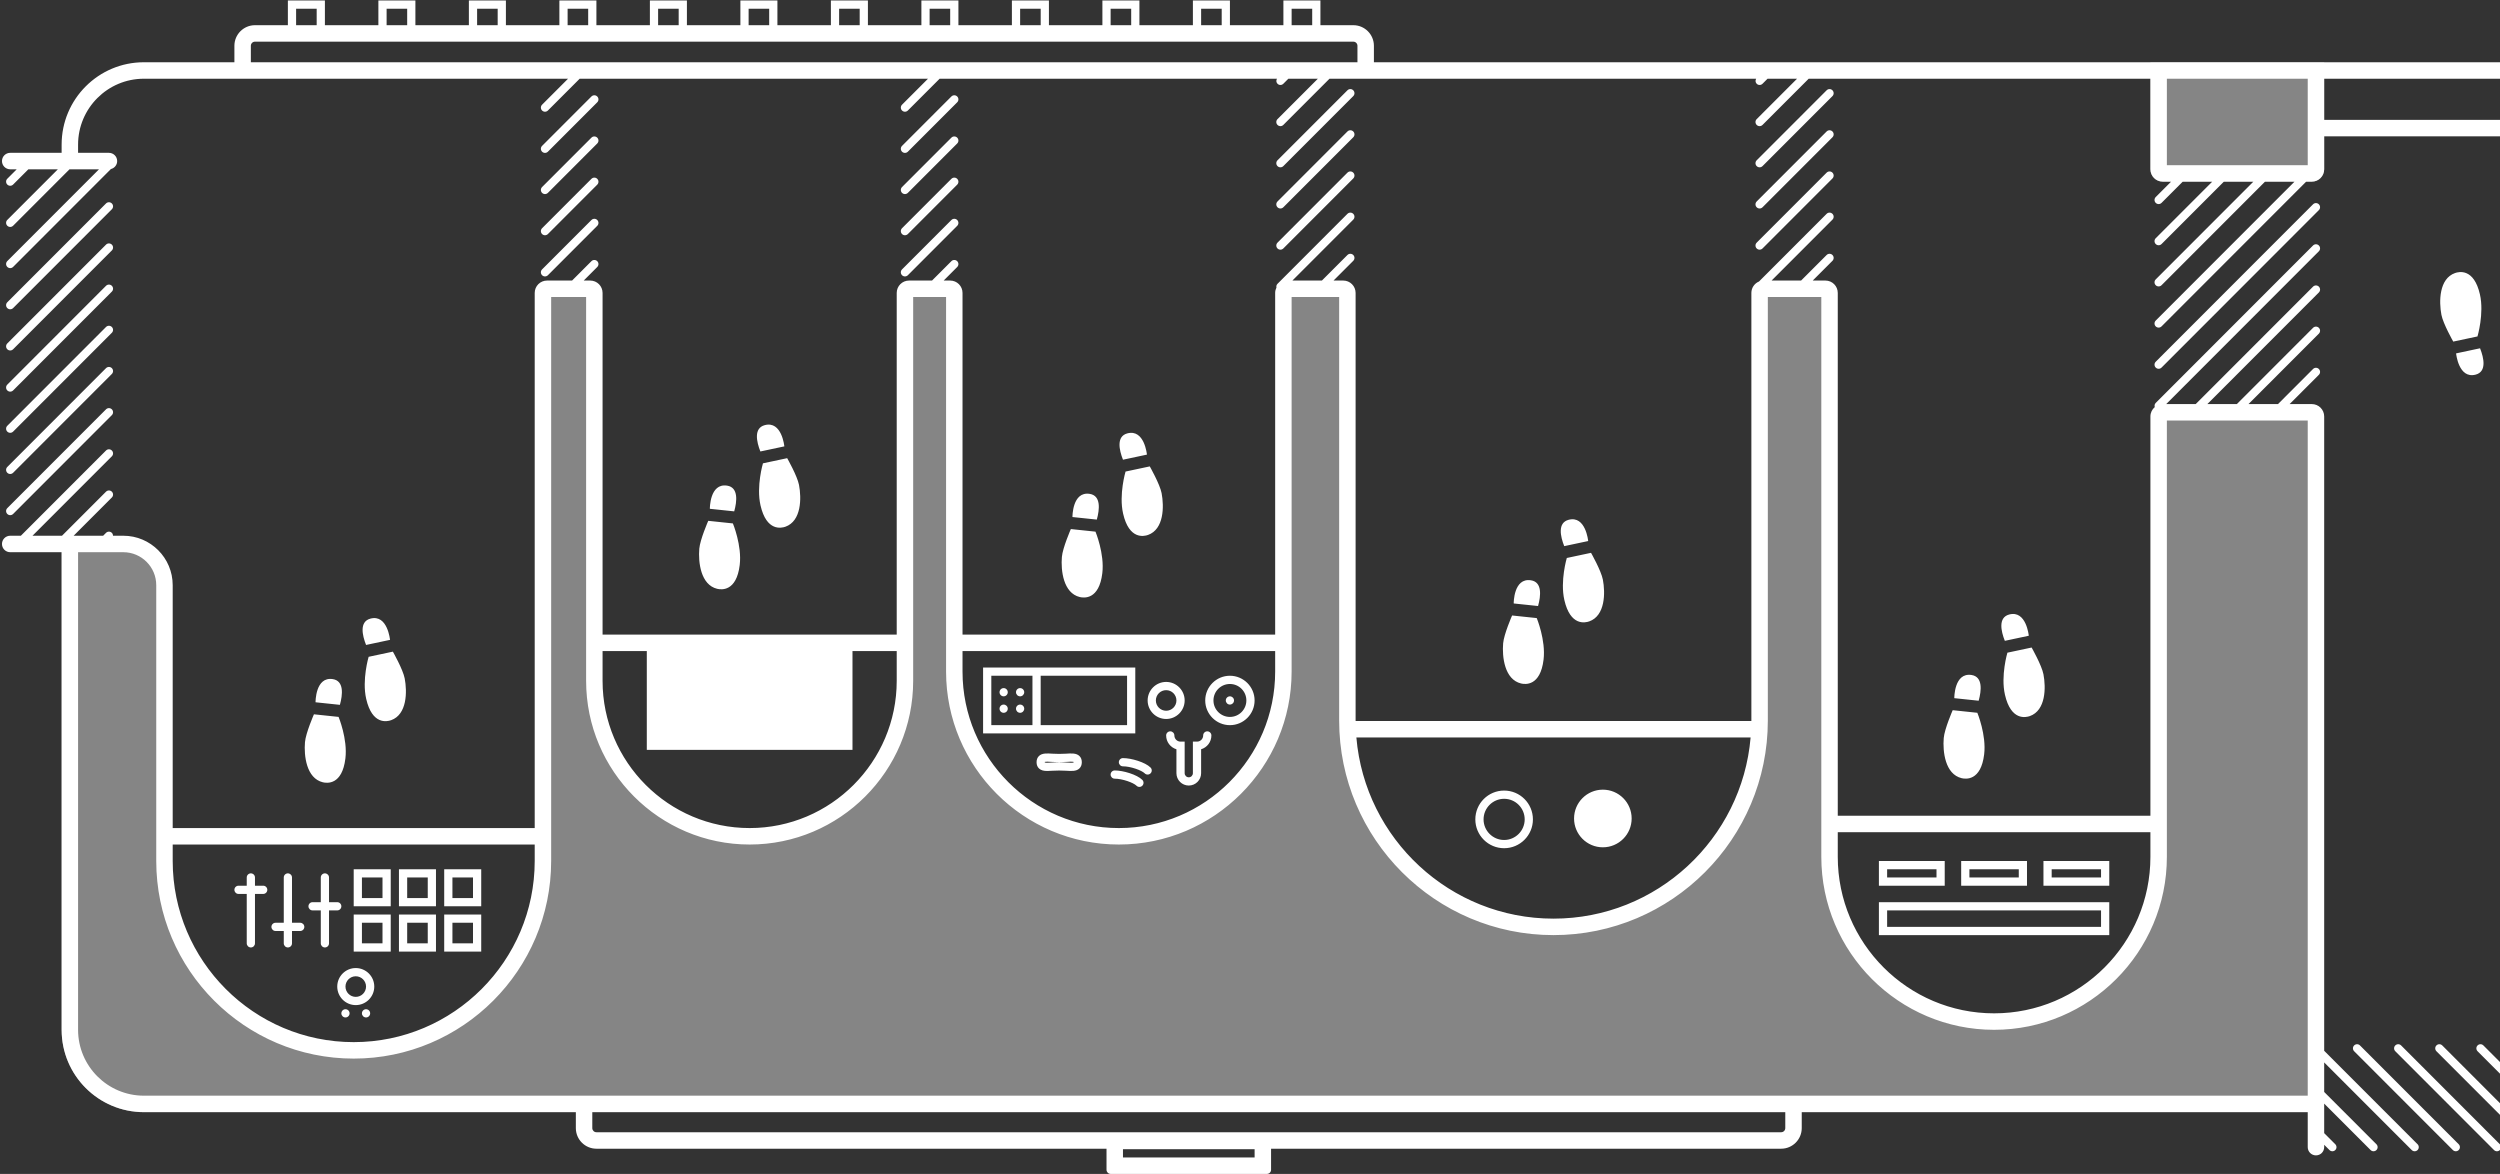<?xml version="1.0" encoding="UTF-8"?>
<svg width="690px" height="324px" viewBox="0 0 690 324" version="1.1" xmlns="http://www.w3.org/2000/svg" xmlns:xlink="http://www.w3.org/1999/xlink">
    <rect x="0" y="0" width="690" height="324" fill="#333333" stroke="none"/>
    <!-- Generator: Sketch 43 (38999) - http://www.bohemiancoding.com/sketch -->
    <title>illus-parcours</title>
    <desc>Created with Sketch.</desc>
    <defs></defs>
    <g id="01_website" stroke="none" stroke-width="1" fill="none" fill-rule="evenodd">
        <g id="ftf-website" transform="translate(-750, -3700)" fill="#FFFFFF">
            <g id="Parcours-narratif" transform="translate(270, 3690)">
                <g id="illus-parcours" transform="translate(480, 10)">
                    <path d="M624.444,150.136 C618.174,150.136 613.09,155.223 613.09,161.499 L613.09,237.628 C613.09,266.497 589.707,289.901 560.862,289.901 C532.018,289.901 508.634,266.497 508.634,237.628 L508.634,80.841 C508.634,80.214 508.127,79.705 507.499,79.705 L495.58,79.705 C494.953,79.705 494.444,80.214 494.444,80.841 L494.444,187.919 C494.444,211.611 475.255,230.818 451.582,230.818 C427.909,230.818 408.72,211.611 408.72,187.919 L408.72,80.841 C408.72,80.214 408.211,79.705 407.584,79.705 L396.234,79.705 C395.607,79.705 395.099,80.214 395.099,80.841 L395.099,185.363 C395.099,210.466 374.766,230.818 349.684,230.818 C324.602,230.818 304.268,210.466 304.268,185.363 L304.268,80.841 C304.268,80.214 303.761,79.705 303.133,79.705 L287.744,79.705 C287.116,79.705 286.608,80.214 286.608,80.841 L286.608,198.881 C286.608,230.326 261.138,255.818 229.721,255.818 C198.302,255.818 172.833,230.326 172.833,198.881 L172.833,80.841 C172.833,80.214 172.324,79.705 171.698,79.705 L154.667,79.705 C154.039,79.705 153.531,80.214 153.531,80.841 L153.531,236.499 C153.531,261.603 133.198,281.954 108.116,281.954 L108.116,281.954 C83.033,281.954 62.7,261.603 62.7,236.499 L62.7,114.935 C62.7,114.307 62.191,113.798 61.565,113.798 L20.416,113.798 C19.788,113.798 19.28,114.307 19.28,114.935 L19.28,306.954 L618.767,306.954 C631.308,306.954 641.475,296.778 641.475,284.227 L641.475,150.136 L624.444,150.136 Z M61.565,50.136 C63.443,50.136 64.971,48.606 64.971,46.727 L64.971,17.181 L17.009,17.181 L17.009,46.727 C17.009,48.606 18.537,50.136 20.415,50.136 L61.565,50.136 Z" id="parcours-opacity" opacity="0.4" transform="translate(329.242, 162.068) scale(-1, 1) translate(-329.242, -162.068) "></path>
                    <path d="M272.735,288.537 C272.291,288.093 271.574,288.093 271.13,288.537 L243.88,315.81 C243.436,316.254 243.436,316.972 243.88,317.416 C244.102,317.638 244.392,317.749 244.683,317.749 C244.974,317.749 245.264,317.638 245.486,317.416 L272.735,290.144 C273.179,289.699 273.179,288.981 272.735,288.537 L272.735,288.537 Z M261.381,288.537 C260.937,288.093 260.219,288.093 259.775,288.537 L232.525,315.81 C232.083,316.254 232.083,316.972 232.525,317.416 C232.748,317.638 233.039,317.749 233.328,317.749 C233.619,317.749 233.909,317.638 234.132,317.416 L261.381,290.144 C261.824,289.699 261.824,288.981 261.381,288.537 L261.381,288.537 Z M238.671,288.537 C238.227,288.093 237.51,288.093 237.066,288.537 L209.816,315.81 C209.372,316.254 209.372,316.972 209.816,317.416 C210.038,317.638 210.328,317.749 210.619,317.749 C210.91,317.749 211.2,317.638 211.422,317.416 L238.671,290.144 C239.115,289.699 239.115,288.981 238.671,288.537 L238.671,288.537 Z M284.089,288.537 C283.646,288.093 282.928,288.093 282.484,288.537 L255.234,315.81 C254.791,316.254 254.791,316.972 255.234,317.416 C255.457,317.638 255.747,317.749 256.037,317.749 C256.328,317.749 256.618,317.638 256.84,317.416 L284.089,290.144 C284.533,289.699 284.533,288.981 284.089,288.537 L284.089,288.537 Z M250.026,288.537 C249.582,288.093 248.864,288.093 248.42,288.537 L221.17,315.81 C220.727,316.254 220.727,316.972 221.17,317.416 C221.393,317.638 221.683,317.749 221.974,317.749 C222.264,317.749 222.554,317.638 222.777,317.416 L250.026,290.144 C250.469,289.699 250.469,288.981 250.026,288.537 L250.026,288.537 Z M861.195,278.545 C860.568,278.545 860.06,279.053 860.06,279.681 C860.06,280.309 860.568,280.818 861.195,280.818 C861.822,280.818 862.331,280.309 862.331,279.681 C862.331,279.053 861.822,278.545 861.195,278.545 L861.195,278.545 Z M295.444,288.537 C295,288.093 294.283,288.093 293.839,288.537 L266.589,315.81 C266.145,316.254 266.145,316.972 266.589,317.416 C266.811,317.638 267.101,317.749 267.392,317.749 C267.683,317.749 267.973,317.638 268.195,317.416 L295.444,290.144 C295.888,289.699 295.888,288.981 295.444,288.537 L295.444,288.537 Z M883.903,246.727 L886.174,246.727 L886.174,260.363 C886.174,260.99 886.683,261.499 887.309,261.499 C887.936,261.499 888.445,260.99 888.445,260.363 L888.445,246.727 L890.715,246.727 C891.342,246.727 891.851,246.218 891.851,245.59 C891.851,244.963 891.342,244.454 890.715,244.454 L888.445,244.454 L888.445,242.181 C888.445,241.554 887.936,241.045 887.309,241.045 C886.683,241.045 886.174,241.554 886.174,242.181 L886.174,244.454 L883.903,244.454 C883.276,244.454 882.768,244.963 882.768,245.59 C882.768,246.218 883.276,246.727 883.903,246.727 L883.903,246.727 Z M873.685,256.954 L875.955,256.954 L875.955,260.363 C875.955,260.99 876.464,261.499 877.091,261.499 C877.717,261.499 878.226,260.99 878.226,260.363 L878.226,256.954 L880.497,256.954 C881.124,256.954 881.632,256.445 881.632,255.818 C881.632,255.19 881.124,254.681 880.497,254.681 L878.226,254.681 L878.226,242.181 C878.226,241.554 877.717,241.045 877.091,241.045 C876.464,241.045 875.955,241.554 875.955,242.181 L875.955,254.681 L873.685,254.681 C873.058,254.681 872.549,255.19 872.549,255.818 C872.549,256.445 873.058,256.954 873.685,256.954 L873.685,256.954 Z M306.799,288.537 C306.355,288.093 305.638,288.093 305.194,288.537 L277.944,315.81 C277.5,316.254 277.5,316.972 277.944,317.416 C278.166,317.638 278.456,317.749 278.747,317.749 C279.038,317.749 279.328,317.638 279.55,317.416 L306.799,290.144 C307.243,289.699 307.243,288.981 306.799,288.537 L306.799,288.537 Z M227.317,288.537 C226.873,288.093 226.155,288.093 225.711,288.537 L198.461,315.81 C198.018,316.254 198.018,316.972 198.461,317.416 C198.684,317.638 198.974,317.749 199.265,317.749 C199.555,317.749 199.845,317.638 200.068,317.416 L227.317,290.144 C227.76,289.699 227.76,288.981 227.317,288.537 L227.317,288.537 Z M855.518,278.545 C854.892,278.545 854.383,279.053 854.383,279.681 C854.383,280.309 854.892,280.818 855.518,280.818 C856.145,280.818 856.654,280.309 856.654,279.681 C856.654,279.053 856.145,278.545 855.518,278.545 L855.518,278.545 Z M408.918,208.202 C409.812,215.591 414.009,215.047 415.133,214.778 C419.696,213.686 420.392,207.432 420.074,203.69 C419.863,201.186 417.602,196.012 417.601,196.012 L410.803,196.728 C410.803,196.728 408.268,202.826 408.918,208.202 L408.918,208.202 Z M402.009,169.603 C397.274,168.343 396.602,175.465 396.602,175.465 L403.214,176.871 C404.281,174.174 405.092,170.424 402.009,169.603 L402.009,169.603 Z M395.816,178.718 C395.815,178.718 393.028,183.629 392.554,186.097 C391.846,189.785 391.888,196.077 396.31,197.639 C397.4,198.024 401.518,199.005 403.18,191.751 C404.384,186.472 402.504,180.141 402.504,180.141 L395.816,178.718 Z M863.466,251.272 L865.737,251.272 L865.737,260.363 C865.737,260.99 866.245,261.499 866.872,261.499 C867.499,261.499 868.008,260.99 868.008,260.363 L868.008,251.272 L870.278,251.272 C870.905,251.272 871.414,250.763 871.414,250.136 C871.414,249.509 870.905,248.999 870.278,248.999 L868.008,248.999 L868.008,242.181 C868.008,241.554 867.499,241.045 866.872,241.045 C866.245,241.045 865.737,241.554 865.737,242.181 L865.737,248.999 L863.466,248.999 C862.839,248.999 862.331,249.509 862.331,250.136 C862.331,250.763 862.839,251.272 863.466,251.272 L863.466,251.272 Z M318.145,56.386 C317.701,55.941 316.983,55.941 316.54,56.386 C316.096,56.829 316.096,57.548 316.54,57.993 L359.959,101.451 C360.182,101.672 360.471,101.784 360.762,101.784 C361.053,101.784 361.343,101.672 361.565,101.451 C362.009,101.006 362.009,100.287 361.565,99.844 L318.145,56.386 Z M412.394,186.298 C409.241,186.794 409.658,190.607 410.437,193.399 L417.159,192.693 C417.159,192.693 417.234,185.539 412.394,186.298 L412.394,186.298 Z M262.871,86.701 C266.025,86.205 265.608,82.39 264.829,79.598 L258.107,80.306 C258.107,80.306 258.032,87.459 262.871,86.701 L262.871,86.701 Z M204.607,288.537 C204.163,288.093 203.446,288.093 203.002,288.537 L175.752,315.81 C175.308,316.254 175.308,316.972 175.752,317.416 C175.974,317.638 176.264,317.749 176.555,317.749 C176.846,317.749 177.136,317.638 177.358,317.416 L204.607,290.144 C205.051,289.699 205.051,288.981 204.607,288.537 L204.607,288.537 Z M193.253,288.537 C192.809,288.093 192.091,288.093 191.648,288.537 L164.398,315.81 C163.954,316.254 163.954,316.972 164.398,317.416 C164.62,317.638 164.91,317.749 165.201,317.749 C165.491,317.749 165.781,317.638 166.004,317.416 L193.253,290.144 C193.696,289.699 193.696,288.981 193.253,288.537 L193.253,288.537 Z M282.712,86.902 C283.419,83.213 283.378,76.921 278.956,75.359 C277.866,74.973 273.748,73.993 272.086,81.248 C270.882,86.527 272.761,92.857 272.761,92.857 L279.449,94.28 C279.45,94.28 282.237,89.369 282.712,86.902 L282.712,86.902 Z M273.256,103.395 C277.992,104.655 278.664,97.534 278.664,97.534 L272.051,96.127 C270.984,98.823 270.174,102.574 273.256,103.395 L273.256,103.395 Z M266.349,64.797 C265.453,57.407 261.256,57.951 260.134,58.22 C255.57,59.313 254.873,65.566 255.191,69.307 C255.403,71.813 257.664,76.987 257.664,76.987 L264.463,76.271 C264.463,76.271 266.998,70.172 266.349,64.797 L266.349,64.797 Z M215.962,288.537 C215.518,288.093 214.8,288.093 214.357,288.537 L187.107,315.81 C186.663,316.254 186.663,316.972 187.107,317.416 C187.329,317.638 187.619,317.749 187.91,317.749 C188.2,317.749 188.49,317.638 188.713,317.416 L215.962,290.144 C216.405,289.699 216.405,288.981 215.962,288.537 L215.962,288.537 Z M838.487,247.863 L844.164,247.863 L844.164,242.181 L838.487,242.181 L838.487,247.863 Z M836.217,250.136 L846.435,250.136 L846.435,239.909 L836.217,239.909 L836.217,250.136 Z M622.2,202.985 C622.2,204.782 623.399,206.306 625.038,206.796 L625.038,213.401 C625.038,215.281 626.566,216.81 628.444,216.81 C630.322,216.81 631.851,215.281 631.851,213.401 L631.851,206.796 C633.49,206.306 634.689,204.782 634.689,202.985 C634.689,202.357 634.18,201.848 633.554,201.848 C632.927,201.848 632.418,202.357 632.418,202.985 C632.418,203.924 631.654,204.689 630.715,204.689 L629.58,204.689 L629.58,213.401 C629.58,214.028 629.07,214.537 628.444,214.537 C627.819,214.537 627.309,214.028 627.309,213.401 L627.309,204.689 L626.174,204.689 C625.235,204.689 624.471,203.924 624.471,202.985 C624.471,202.357 623.962,201.848 623.335,201.848 C622.708,201.848 622.2,202.357 622.2,202.985 L622.2,202.985 Z M541.406,220.47 C544.537,220.47 547.083,223.018 547.083,226.152 C547.083,229.284 544.537,231.834 541.406,231.834 C538.277,231.834 535.732,229.284 535.732,226.152 C535.732,223.018 538.277,220.47 541.406,220.47 L541.406,220.47 Z M541.406,234.106 C545.797,234.106 549.354,230.545 549.354,226.152 C549.354,221.757 545.797,218.197 541.406,218.197 C537.019,218.197 533.461,221.757 533.461,226.152 C533.461,230.545 537.019,234.106 541.406,234.106 L541.406,234.106 Z M617.091,192.189 C616.464,192.189 615.955,192.698 615.955,193.326 C615.955,193.953 616.464,194.462 617.091,194.462 C617.717,194.462 618.226,193.953 618.226,193.326 C618.226,192.698 617.717,192.189 617.091,192.189 L617.091,192.189 Z M682.943,200.144 L645.475,200.144 L645.475,186.507 L669.319,186.507 L669.319,200.144 L671.589,200.144 L671.589,186.507 L682.943,186.507 L682.943,200.144 Z M643.205,202.416 L685.214,202.416 L685.214,184.235 L643.205,184.235 L643.205,202.416 Z M634.689,190.485 C636.257,190.485 637.528,191.756 637.528,193.326 C637.528,194.895 636.257,196.166 634.689,196.166 C633.122,196.166 631.851,194.895 631.851,193.326 C631.851,191.756 633.122,190.485 634.689,190.485 L634.689,190.485 Z M634.689,198.439 C637.506,198.439 639.798,196.145 639.798,193.326 C639.798,190.505 637.506,188.212 634.689,188.212 C631.872,188.212 629.58,190.505 629.58,193.326 C629.58,196.145 631.872,198.439 634.689,198.439 L634.689,198.439 Z M934.996,284.227 C934.996,294.252 926.846,302.409 916.829,302.409 L319.612,302.409 L319.612,116.071 L358.491,116.071 L358.491,236.499 C358.491,262.816 379.883,284.227 406.178,284.227 C432.471,284.227 453.864,262.816 453.864,236.499 L453.864,81.978 L468.624,81.978 L468.624,198.881 C468.624,231.529 495.162,258.09 527.783,258.09 C560.403,258.09 586.94,231.529 586.94,198.881 L586.94,81.978 L600.06,81.978 L600.06,185.364 C600.06,211.68 621.452,233.09 647.746,233.09 C674.039,233.09 695.431,211.68 695.431,185.364 L695.431,81.978 L704.511,81.978 L704.511,187.919 C704.511,212.827 724.757,233.09 749.644,233.09 C774.531,233.09 794.778,212.827 794.778,187.919 L794.778,81.978 L804.426,81.978 L804.426,237.628 C804.426,267.704 828.874,292.173 858.924,292.173 C888.975,292.173 913.423,267.704 913.423,237.628 L913.423,161.499 C913.423,156.487 917.497,152.409 922.506,152.409 L934.996,152.409 L934.996,284.227 Z M793.072,311.361 C793.072,311.988 792.563,312.497 791.936,312.497 L464.943,312.497 C464.316,312.497 463.808,311.988 463.808,311.361 L463.808,306.954 L793.072,306.954 L793.072,311.361 Z M610.274,319.454 L646.606,319.454 L646.606,317.181 L610.274,317.181 L610.274,319.454 Z M363.033,229.681 L449.323,229.681 L449.323,236.499 C449.323,260.31 429.968,279.681 406.178,279.681 C382.388,279.681 363.033,260.31 363.033,236.499 L363.033,229.681 Z M582.186,203.545 C579.812,231.51 556.328,253.545 527.782,253.545 C499.238,253.545 475.752,231.51 473.378,203.545 L582.186,203.545 Z M604.601,179.689 L690.89,179.689 L690.89,185.364 C690.89,209.174 671.536,228.545 647.746,228.545 C623.956,228.545 604.601,209.174 604.601,185.364 L604.601,179.689 Z M709.053,179.689 L721.259,179.689 L721.259,206.962 L778.029,206.962 L778.029,179.689 L790.237,179.689 L790.237,187.919 C790.237,210.32 772.026,228.545 749.644,228.545 C727.262,228.545 709.053,210.32 709.053,187.919 L709.053,179.689 Z M808.967,233.09 L908.882,233.09 L908.882,237.628 C908.882,265.197 886.47,287.628 858.924,287.628 C831.378,287.628 808.967,265.197 808.967,237.628 L808.967,233.09 Z M953.729,147.863 L950.787,147.863 L927.282,124.338 C926.839,123.894 926.12,123.894 925.676,124.338 C925.232,124.782 925.232,125.501 925.676,125.945 L947.576,147.863 L939.433,147.863 L927.282,135.702 C926.839,135.259 926.12,135.259 925.676,135.702 C925.232,136.146 925.232,136.865 925.676,137.309 L936.222,147.863 L928.078,147.863 L927.282,147.066 C926.839,146.623 926.12,146.623 925.676,147.066 C925.457,147.287 925.347,147.574 925.346,147.863 L922.506,147.863 C914.994,147.863 908.882,153.98 908.882,161.499 L908.882,228.545 L808.967,228.545 L808.967,80.841 C808.967,78.962 807.439,77.432 805.561,77.432 L798.652,77.432 L793.31,72.086 C792.866,71.641 792.148,71.641 791.704,72.086 C791.261,72.53 791.261,73.248 791.704,73.693 L795.441,77.432 L793.643,77.432 C791.764,77.432 790.237,78.962 790.237,80.841 L790.237,175.144 L709.053,175.144 L709.053,80.841 C709.053,78.962 707.524,77.432 705.647,77.432 L699.305,77.432 L693.963,72.086 C693.519,71.641 692.801,71.641 692.357,72.086 C691.914,72.53 691.914,73.248 692.357,73.693 L696.094,77.432 L694.296,77.432 C692.418,77.432 690.89,78.962 690.89,80.841 L690.89,175.144 L604.601,175.144 L604.601,80.841 C604.601,80.306 604.467,79.807 604.247,79.356 C604.326,78.997 604.234,78.613 603.954,78.334 L584.652,59.015 C584.21,58.571 583.491,58.571 583.047,59.015 C582.603,59.459 582.603,60.178 583.047,60.622 L599.844,77.432 L591.701,77.432 L584.652,70.379 C584.21,69.935 583.491,69.935 583.047,70.379 C582.603,70.823 582.603,71.541 583.047,71.986 L588.49,77.432 L585.805,77.432 C583.927,77.432 582.399,78.962 582.399,80.841 L582.399,198.881 C582.399,198.921 582.396,198.96 582.396,198.999 L473.169,198.999 C473.169,198.96 473.166,198.921 473.166,198.881 L473.166,80.841 C473.166,79.422 472.294,78.204 471.058,77.693 L452.396,59.015 C451.952,58.571 451.234,58.571 450.791,59.015 C450.347,59.459 450.347,60.178 450.791,60.622 L467.588,77.432 L459.444,77.432 L452.396,70.379 C451.952,69.935 451.234,69.935 450.791,70.379 C450.347,70.823 450.347,71.541 450.791,71.986 L456.233,77.432 L452.729,77.432 C450.85,77.432 449.323,78.962 449.323,80.841 L449.323,225.136 L363.033,225.136 L363.033,114.935 C363.033,113.899 362.559,112.982 361.831,112.356 C361.957,111.964 361.876,111.52 361.565,111.207 L318.145,67.749 C317.701,67.305 316.983,67.305 316.54,67.749 C316.096,68.194 316.096,68.912 316.54,69.356 L358.672,111.526 L350.529,111.526 L318.145,79.114 C317.701,78.67 316.983,78.67 316.54,79.114 C316.096,79.559 316.096,80.277 316.54,80.721 L347.317,111.526 L339.174,111.526 L318.145,90.478 C317.701,90.035 316.983,90.035 316.54,90.478 C316.096,90.922 316.096,91.641 316.54,92.086 L335.963,111.526 L327.819,111.526 L318.145,101.843 C317.701,101.398 316.983,101.398 316.54,101.843 C316.096,102.287 316.096,103.005 316.54,103.449 L324.608,111.526 L318.477,111.526 C316.599,111.526 315.071,113.055 315.071,114.935 L315.071,290.015 L289.298,315.81 C288.856,316.254 288.856,316.972 289.298,317.416 C289.521,317.638 289.812,317.749 290.101,317.749 C290.392,317.749 290.682,317.638 290.904,317.416 L315.071,293.229 L315.071,301.38 L300.653,315.81 C300.209,316.254 300.209,316.972 300.653,317.416 C300.875,317.638 301.165,317.749 301.456,317.749 C301.747,317.749 302.037,317.638 302.259,317.416 L315.071,304.594 L315.071,312.745 L312.008,315.81 C311.564,316.254 311.564,316.972 312.008,317.416 C312.23,317.638 312.52,317.749 312.811,317.749 C313.102,317.749 313.392,317.638 313.614,317.416 L315.071,315.959 L315.071,316.613 C315.071,317.869 316.088,318.886 317.341,318.886 C318.596,318.886 319.612,317.869 319.612,316.613 L319.612,306.954 L459.266,306.954 L459.266,311.361 C459.266,314.494 461.812,317.043 464.943,317.043 L605.732,317.043 L605.732,322.863 C605.732,323.49 606.24,323.999 606.867,323.999 L650.012,323.999 C650.639,323.999 651.148,323.49 651.148,322.863 L651.148,317.043 L791.936,317.043 C795.065,317.043 797.613,314.494 797.613,311.361 L797.613,306.954 L916.829,306.954 C929.37,306.954 939.537,296.778 939.537,284.227 L939.537,152.409 L953.729,152.409 C954.983,152.409 955.999,151.391 955.999,150.136 C955.999,148.881 954.983,147.863 953.729,147.863 L953.729,147.863 Z M514.157,233.856 C518.548,233.856 522.106,230.294 522.106,225.901 C522.106,221.507 518.548,217.947 514.157,217.947 C509.77,217.947 506.21,221.507 506.21,225.901 C506.21,230.294 509.77,233.856 514.157,233.856 L514.157,233.856 Z M376.658,255.818 L435.698,255.818 L435.698,251.272 L376.658,251.272 L376.658,255.818 Z M374.387,258.09 L437.969,258.09 L437.969,248.999 L374.387,248.999 L374.387,258.09 Z M674.995,196.735 C675.622,196.735 676.131,196.226 676.131,195.598 C676.131,194.971 675.622,194.462 674.995,194.462 C674.369,194.462 673.86,194.971 673.86,195.598 C673.86,196.226 674.369,196.735 674.995,196.735 L674.995,196.735 Z M861.195,272.295 C861.195,273.861 859.922,275.136 858.357,275.136 C856.792,275.136 855.518,273.861 855.518,272.295 C855.518,270.729 856.792,269.454 858.357,269.454 C859.922,269.454 861.195,270.729 861.195,272.295 L861.195,272.295 Z M853.247,272.295 C853.247,275.114 855.54,277.409 858.357,277.409 C861.175,277.409 863.466,275.114 863.466,272.295 C863.466,269.476 861.175,267.181 858.357,267.181 C855.54,267.181 853.247,269.476 853.247,272.295 L853.247,272.295 Z M399.365,242.181 L412.99,242.181 L412.99,239.909 L399.365,239.909 L399.365,242.181 Z M397.095,244.454 L415.261,244.454 L415.261,237.636 L397.095,237.636 L397.095,244.454 Z M376.658,242.181 L390.282,242.181 L390.282,239.909 L376.658,239.909 L376.658,242.181 Z M374.387,244.454 L392.553,244.454 L392.553,237.636 L374.387,237.636 L374.387,244.454 Z M422.073,242.181 L435.698,242.181 L435.698,239.909 L422.073,239.909 L422.073,242.181 Z M419.803,244.454 L437.969,244.454 L437.969,237.636 L419.803,237.636 L419.803,244.454 Z M838.487,260.363 L844.164,260.363 L844.164,254.681 L838.487,254.681 L838.487,260.363 Z M836.217,262.636 L846.435,262.636 L846.435,252.409 L836.217,252.409 L836.217,262.636 Z M471.698,44.24 L452.396,24.922 C451.952,24.478 451.234,24.478 450.791,24.922 C450.347,25.365 450.347,26.085 450.791,26.529 L470.092,45.847 C470.314,46.069 470.605,46.18 470.895,46.18 C471.186,46.18 471.476,46.069 471.698,45.847 C472.141,45.403 472.141,44.684 471.698,44.24 L471.698,44.24 Z M850.977,247.863 L856.654,247.863 L856.654,242.181 L850.977,242.181 L850.977,247.863 Z M848.706,250.136 L858.924,250.136 L858.924,239.909 L848.706,239.909 L848.706,250.136 Z M850.977,260.363 L856.654,260.363 L856.654,254.681 L850.977,254.681 L850.977,260.363 Z M848.706,262.636 L858.924,262.636 L858.924,252.409 L848.706,252.409 L848.706,262.636 Z M825.998,247.863 L831.675,247.863 L831.675,242.181 L825.998,242.181 L825.998,247.863 Z M823.727,250.136 L833.946,250.136 L833.946,239.909 L823.727,239.909 L823.727,250.136 Z M674.995,192.189 C675.622,192.189 676.131,191.68 676.131,191.053 C676.131,190.426 675.622,189.916 674.995,189.916 C674.369,189.916 673.86,190.426 673.86,191.053 C673.86,191.68 674.369,192.189 674.995,192.189 L674.995,192.189 Z M679.537,196.735 C680.164,196.735 680.672,196.226 680.672,195.598 C680.672,194.971 680.164,194.462 679.537,194.462 C678.91,194.462 678.402,194.971 678.402,195.598 C678.402,196.226 678.91,196.735 679.537,196.735 L679.537,196.735 Z M679.537,192.189 C680.164,192.189 680.672,191.68 680.672,191.053 C680.672,190.426 680.164,189.916 679.537,189.916 C678.91,189.916 678.402,190.426 678.402,191.053 C678.402,191.68 678.91,192.189 679.537,192.189 L679.537,192.189 Z M668.18,210.456 C667.848,210.565 666.901,210.502 666.2,210.456 C665.584,210.414 664.913,210.371 664.209,210.371 C663.505,210.371 662.834,210.414 662.219,210.456 C661.516,210.503 660.57,210.565 660.239,210.456 C660.237,210.435 660.235,210.406 660.235,210.371 C660.235,210.336 660.237,210.307 660.239,210.286 C660.568,210.177 661.515,210.239 662.22,210.286 C663.449,210.368 664.97,210.368 666.198,210.286 C666.902,210.239 667.849,210.177 668.18,210.286 C668.182,210.307 668.183,210.336 668.183,210.371 C668.183,210.406 668.182,210.435 668.18,210.456 L668.18,210.456 Z M666.049,208.019 C664.912,208.094 663.506,208.094 662.37,208.019 C660.836,207.915 659.51,207.829 658.648,208.635 C658.194,209.06 657.965,209.644 657.965,210.371 C657.965,211.098 658.195,211.682 658.648,212.107 C659.509,212.913 660.834,212.827 662.37,212.723 C663.505,212.648 664.913,212.648 666.049,212.723 C666.548,212.756 667.024,212.788 667.471,212.788 C668.397,212.788 669.189,212.652 669.77,212.107 C670.223,211.682 670.454,211.098 670.454,210.371 C670.454,209.644 670.225,209.06 669.77,208.635 C668.91,207.829 667.581,207.915 666.049,208.019 L666.049,208.019 Z M825.998,260.363 L831.675,260.363 L831.675,254.681 L825.998,254.681 L825.998,260.363 Z M823.727,262.636 L833.946,262.636 L833.946,252.409 L823.727,252.409 L823.727,262.636 Z M647.746,210.371 C647.746,209.744 647.237,209.235 646.611,209.235 C644.292,209.235 640.461,210.372 638.996,211.84 C638.552,212.284 638.552,213.003 638.996,213.447 C639.217,213.669 639.508,213.78 639.798,213.78 C640.089,213.78 640.38,213.669 640.601,213.447 C641.448,212.601 644.514,211.507 646.611,211.507 C647.237,211.507 647.746,210.998 647.746,210.371 L647.746,210.371 Z M648.881,212.644 C646.563,212.644 642.732,213.781 641.266,215.249 C640.822,215.693 640.822,216.412 641.266,216.856 C641.488,217.078 641.778,217.189 642.069,217.189 C642.36,217.189 642.65,217.078 642.872,216.856 C643.719,216.01 646.784,214.916 648.881,214.916 C649.508,214.916 650.017,214.407 650.017,213.78 C650.017,213.153 649.508,212.644 648.881,212.644 L648.881,212.644 Z M617.091,197.871 C614.582,197.871 612.549,195.836 612.549,193.326 C612.549,190.815 614.582,188.78 617.091,188.78 C619.599,188.78 621.632,190.815 621.632,193.326 C621.632,195.836 619.599,197.871 617.091,197.871 L617.091,197.871 Z M623.903,193.326 C623.903,189.566 620.848,186.507 617.091,186.507 C613.335,186.507 610.278,189.566 610.278,193.326 C610.278,197.085 613.335,200.144 617.091,200.144 C620.848,200.144 623.903,197.085 623.903,193.326 L623.903,193.326 Z M848.114,179.854 C848.113,179.854 845.326,184.765 844.852,187.234 C844.145,190.921 844.186,197.213 848.608,198.776 C849.698,199.161 853.816,200.141 855.477,192.887 C856.682,187.609 854.802,181.278 854.802,181.278 L848.114,179.854 Z M854.308,170.739 C849.572,169.479 848.899,176.602 848.899,176.602 L855.514,178.007 C856.579,175.311 857.391,171.561 854.308,170.739 L854.308,170.739 Z M806.93,62.989 L793.31,49.357 C792.866,48.913 792.148,48.913 791.704,49.357 C791.261,49.802 791.261,50.52 791.704,50.964 L805.325,64.596 C805.546,64.818 805.837,64.929 806.128,64.929 C806.417,64.929 806.708,64.818 806.93,64.596 C807.373,64.152 807.373,63.432 806.93,62.989 L806.93,62.989 Z M806.93,40.261 L793.31,26.629 C792.866,26.185 792.148,26.185 791.704,26.629 C791.261,27.072 791.261,27.791 791.704,28.236 L805.325,41.868 C805.546,42.089 805.837,42.201 806.128,42.201 C806.417,42.201 806.708,42.089 806.93,41.868 C807.373,41.423 807.373,40.704 806.93,40.261 L806.93,40.261 Z M755.862,134.035 C752.707,134.529 753.124,138.344 753.903,141.136 L760.626,140.428 C760.626,140.428 760.701,133.276 755.862,134.035 L755.862,134.035 Z M806.93,51.624 L793.31,37.993 C792.866,37.548 792.148,37.548 791.704,37.993 C791.261,38.437 791.261,39.155 791.704,39.599 L805.325,53.231 C805.546,53.453 805.837,53.564 806.128,53.564 C806.417,53.564 806.708,53.453 806.93,53.231 C807.373,52.788 807.373,52.069 806.93,51.624 L806.93,51.624 Z M864.693,187.435 C861.539,187.93 861.956,191.744 862.735,194.536 L869.456,193.829 C869.456,193.829 869.531,186.676 864.693,187.435 L864.693,187.435 Z M793.31,60.721 C792.866,60.278 792.148,60.278 791.704,60.721 C791.261,61.165 791.261,61.885 791.704,62.329 L805.325,75.961 C805.546,76.182 805.837,76.294 806.128,76.294 C806.417,76.294 806.708,76.182 806.93,75.961 C807.373,75.516 807.373,74.797 806.93,74.354 L793.31,60.721 Z M752.384,155.937 C753.278,163.327 757.476,162.784 758.598,162.514 C763.162,161.421 763.859,155.169 763.54,151.427 C763.329,148.921 761.068,143.747 761.068,143.747 L754.27,144.463 C754.27,144.463 751.734,150.562 752.384,155.937 L752.384,155.937 Z M954.531,128.881 L927.282,101.609 C926.839,101.165 926.12,101.165 925.676,101.609 C925.232,102.053 925.232,102.772 925.676,103.215 L952.926,130.488 C953.147,130.711 953.438,130.821 953.729,130.821 C954.019,130.821 954.31,130.711 954.531,130.488 C954.975,130.045 954.975,129.326 954.531,128.881 L954.531,128.881 Z M861.216,209.338 C862.11,216.728 866.308,216.184 867.43,215.914 C871.993,214.822 872.691,208.569 872.372,204.827 C872.161,202.322 869.9,197.148 869.9,197.148 L863.1,197.864 C863.1,197.864 860.565,203.962 861.216,209.338 L861.216,209.338 Z M927.282,112.973 C926.839,112.53 926.12,112.53 925.676,112.973 C925.232,113.418 925.232,114.137 925.676,114.58 L952.926,141.853 C953.147,142.076 953.438,142.186 953.729,142.186 C954.019,142.186 954.31,142.076 954.531,141.853 C954.975,141.41 954.975,140.69 954.531,140.246 L927.282,112.973 Z M151.574,241.045 L151.574,302.409 L132.29,302.409 C128.535,302.409 125.478,299.351 125.477,295.591 C125.477,291.52 122.166,288.206 118.096,288.206 L23.291,288.222 C13.275,288.222 5.127,280.068 5.124,270.044 L5.088,54.135 C5.087,49.279 6.975,44.712 10.406,41.278 C13.836,37.843 18.398,35.951 23.251,35.949 L118.053,35.934 C120.024,35.932 121.877,35.164 123.27,33.769 C124.664,32.374 125.432,30.519 125.432,28.546 C125.431,26.724 126.139,25.013 127.425,23.724 C128.712,22.437 130.423,21.727 132.242,21.727 L218.562,21.727 L218.562,101.272 C218.562,122.677 206.955,144.684 184.063,166.678 C155.268,194.346 151.574,220.955 151.574,241.045 L151.574,241.045 Z M223.105,33.09 L315.072,33.09 L315.072,21.727 L223.105,21.727 L223.105,33.09 Z M319.612,45.59 L358.491,45.59 L358.491,21.727 L319.612,21.727 L319.612,45.59 Z M581.89,12.636 C581.89,12.009 582.397,11.499 583.025,11.499 L886.175,11.499 C886.802,11.499 887.31,12.009 887.31,12.636 L887.31,17.181 L581.89,17.181 L581.89,12.636 Z M594.379,6.954 L600.056,6.954 L600.056,2.409 L594.379,2.409 L594.379,6.954 Z M619.358,6.954 L625.035,6.954 L625.035,2.409 L619.358,2.409 L619.358,6.954 Z M644.337,6.954 L650.013,6.954 L650.013,2.409 L644.337,2.409 L644.337,6.954 Z M669.315,6.954 L674.992,6.954 L674.992,2.409 L669.315,2.409 L669.315,6.954 Z M694.294,6.954 L699.971,6.954 L699.971,2.409 L694.294,2.409 L694.294,6.954 Z M719.272,6.954 L724.949,6.954 L724.949,2.409 L719.272,2.409 L719.272,6.954 Z M744.251,6.954 L749.928,6.954 L749.928,2.409 L744.251,2.409 L744.251,6.954 Z M769.23,6.954 L774.907,6.954 L774.907,2.409 L769.23,2.409 L769.23,6.954 Z M794.208,6.954 L799.885,6.954 L799.885,2.409 L794.208,2.409 L794.208,6.954 Z M819.187,6.954 L824.864,6.954 L824.864,2.409 L819.187,2.409 L819.187,6.954 Z M844.165,6.954 L849.842,6.954 L849.842,2.409 L844.165,2.409 L844.165,6.954 Z M869.144,6.954 L874.821,6.954 L874.821,2.409 L869.144,2.409 L869.144,6.954 Z M181.898,288.537 C181.454,288.093 180.737,288.093 180.293,288.537 L156.116,312.735 L156.116,304.584 L170.543,290.144 C170.987,289.699 170.987,288.981 170.543,288.537 C170.1,288.093 169.382,288.093 168.938,288.537 L156.116,301.37 L156.116,293.22 L159.189,290.144 C159.632,289.699 159.632,288.981 159.189,288.537 C158.745,288.093 158.027,288.093 157.584,288.537 L156.116,290.005 L156.116,241.045 C156.116,221.856 159.65,196.436 187.208,169.957 C211.027,147.072 223.104,123.963 223.104,101.272 L223.104,37.636 L315.071,37.636 L315.071,46.727 C315.071,48.606 316.599,50.136 318.477,50.136 L320.044,50.136 L359.959,90.086 C360.182,90.307 360.471,90.419 360.762,90.419 C361.053,90.419 361.343,90.307 361.565,90.086 C362.009,89.641 362.009,88.922 361.565,88.479 L323.254,50.136 L331.398,50.136 L359.959,78.721 C360.182,78.944 360.471,79.054 360.762,79.054 C361.053,79.054 361.343,78.944 361.565,78.721 C362.009,78.278 362.009,77.559 361.565,77.114 L334.61,50.136 L342.753,50.136 L359.959,67.357 C360.182,67.579 360.471,67.69 360.762,67.69 C361.053,67.69 361.343,67.579 361.565,67.357 C362.009,66.913 362.009,66.194 361.565,65.751 L345.963,50.136 L354.106,50.136 L359.959,55.993 C360.182,56.215 360.471,56.326 360.762,56.326 C361.053,56.326 361.343,56.215 361.565,55.993 C362.009,55.549 362.009,54.83 361.565,54.386 L357.319,50.136 L359.627,50.136 C361.505,50.136 363.033,48.606 363.033,46.727 L363.033,21.727 L457.348,21.727 L470.092,34.482 C470.314,34.704 470.605,34.815 470.895,34.815 C471.186,34.815 471.476,34.704 471.698,34.482 C472.141,34.039 472.141,33.32 471.698,32.876 L460.559,21.727 L468.702,21.727 L470.092,23.119 C470.314,23.34 470.605,23.452 470.895,23.452 C471.186,23.452 471.476,23.34 471.698,23.119 C472.078,22.738 472.112,22.164 471.841,21.727 L589.604,21.727 L602.349,34.482 C602.57,34.704 602.861,34.815 603.151,34.815 C603.442,34.815 603.733,34.704 603.954,34.482 C604.398,34.039 604.398,33.32 603.954,32.876 L592.815,21.727 L600.958,21.727 L602.349,23.119 C602.57,23.34 602.861,23.452 603.151,23.452 C603.442,23.452 603.733,23.34 603.954,23.119 C604.334,22.738 604.368,22.164 604.097,21.727 L697.208,21.727 L705.978,30.503 C706.199,30.724 706.49,30.836 706.781,30.836 C707.07,30.836 707.361,30.724 707.584,30.503 C708.026,30.06 708.026,29.34 707.584,28.896 L700.42,21.727 L796.555,21.727 L805.325,30.503 C805.546,30.724 805.837,30.836 806.128,30.836 C806.417,30.836 806.708,30.724 806.93,30.503 C807.373,30.06 807.373,29.34 806.93,28.896 L799.767,21.727 L916.829,21.727 C926.846,21.727 934.996,29.882 934.996,39.909 L934.996,42.181 L926.479,42.181 C925.226,42.181 924.208,43.199 924.208,44.454 C924.208,45.521 924.946,46.41 925.936,46.654 L952.926,73.668 C953.147,73.889 953.438,74.001 953.729,74.001 C954.019,74.001 954.31,73.889 954.531,73.668 C954.975,73.223 954.975,72.504 954.531,72.06 L929.22,46.727 L937.363,46.727 L952.926,62.303 C953.147,62.524 953.438,62.636 953.729,62.636 C954.019,62.636 954.31,62.524 954.531,62.303 C954.975,61.859 954.975,61.14 954.531,60.696 L940.574,46.727 L948.718,46.727 L952.926,50.938 C953.147,51.16 953.438,51.271 953.729,51.271 C954.019,51.271 954.31,51.16 954.531,50.938 C954.975,50.494 954.975,49.776 954.531,49.331 L951.929,46.727 L953.729,46.727 C954.983,46.727 955.999,45.71 955.999,44.454 C955.999,43.199 954.983,42.181 953.729,42.181 L939.537,42.181 L939.537,39.909 C939.537,27.356 929.37,17.181 916.829,17.181 L891.852,17.181 L891.852,12.636 C891.852,9.503 889.305,6.954 886.175,6.954 L877.092,6.954 L877.092,0.136 L866.873,0.136 L866.873,6.954 L852.113,6.954 L852.113,0.136 L841.895,0.136 L841.895,6.954 L827.135,6.954 L827.135,0.136 L816.916,0.136 L816.916,6.954 L802.156,6.954 L802.156,0.136 L791.937,0.136 L791.937,6.954 L777.177,6.954 L777.177,0.136 L766.959,0.136 L766.959,6.954 L752.199,6.954 L752.199,0.136 L741.98,0.136 L741.98,6.954 L727.22,6.954 L727.22,0.136 L717.002,0.136 L717.002,6.954 L702.241,6.954 L702.241,0.136 L692.023,0.136 L692.023,6.954 L677.263,6.954 L677.263,0.136 L667.044,0.136 L667.044,6.954 L652.284,6.954 L652.284,0.136 L642.066,0.136 L642.066,6.954 L627.306,6.954 L627.306,0.136 L617.087,0.136 L617.087,6.954 L602.327,6.954 L602.327,0.136 L592.108,0.136 L592.108,6.954 L583.025,6.954 C579.895,6.954 577.348,9.503 577.348,12.636 L577.348,17.181 L363.033,17.181 L363.033,17.181 L315.071,17.181 L315.071,17.181 L218.563,17.181 L132.242,17.181 C125.971,17.182 120.889,22.271 120.89,28.546 C120.89,30.115 119.62,31.388 118.052,31.388 L23.25,31.404 C10.708,31.406 0.544,41.584 0.547,54.136 L0.583,270.045 C0.585,282.595 10.751,292.768 23.291,292.768 L23.295,292.768 L118.097,292.752 L118.097,292.752 C119.665,292.752 120.936,294.023 120.936,295.591 C120.937,301.866 126.02,306.954 132.29,306.954 L151.574,306.954 L151.574,316.613 C151.574,317.869 152.591,318.886 153.845,318.886 C155.1,318.886 156.116,317.869 156.116,316.613 L156.116,315.948 L181.898,290.144 C182.342,289.699 182.342,288.981 181.898,288.537 L181.898,288.537 Z M954.531,83.424 L927.282,56.152 C926.839,55.707 926.12,55.707 925.676,56.152 C925.232,56.596 925.232,57.314 925.676,57.759 L952.926,85.031 C953.147,85.253 953.438,85.364 953.729,85.364 C954.019,85.364 954.31,85.253 954.531,85.031 C954.975,84.587 954.975,83.869 954.531,83.424 L954.531,83.424 Z M954.531,117.518 L927.282,90.245 C926.839,89.801 926.12,89.801 925.676,90.245 C925.232,90.689 925.232,91.407 925.676,91.852 L952.926,119.124 C953.147,119.346 953.438,119.457 953.729,119.457 C954.019,119.457 954.31,119.346 954.531,119.124 C954.975,118.68 954.975,117.962 954.531,117.518 L954.531,117.518 Z M954.531,106.153 L927.282,78.88 C926.839,78.437 926.12,78.437 925.676,78.88 C925.232,79.324 925.232,80.044 925.676,80.488 L952.926,107.761 C953.147,107.982 953.438,108.093 953.729,108.093 C954.019,108.093 954.31,107.982 954.531,107.761 C954.975,107.316 954.975,106.597 954.531,106.153 L954.531,106.153 Z M954.531,94.789 L927.282,67.516 C926.839,67.072 926.12,67.072 925.676,67.516 C925.232,67.961 925.232,68.679 925.676,69.123 L952.926,96.396 C953.147,96.618 953.438,96.729 953.729,96.729 C954.019,96.729 954.31,96.618 954.531,96.396 C954.975,95.952 954.975,95.234 954.531,94.789 L954.531,94.789 Z M452.396,47.651 C451.952,47.206 451.234,47.206 450.791,47.651 C450.347,48.095 450.347,48.813 450.791,49.257 L470.092,68.576 C470.314,68.797 470.605,68.909 470.895,68.909 C471.186,68.909 471.476,68.797 471.698,68.576 C472.141,68.131 472.141,67.413 471.698,66.969 L452.396,47.651 Z M530.523,182.064 C531.417,189.454 535.614,188.911 536.737,188.64 C541.3,187.548 541.997,181.295 541.679,177.553 C541.468,175.048 539.207,169.874 539.206,169.874 L532.407,170.59 C532.407,170.59 529.873,176.688 530.523,182.064 L530.523,182.064 Z M603.954,44.24 L584.652,24.922 C584.21,24.478 583.491,24.478 583.047,24.922 C582.603,25.365 582.603,26.085 583.047,26.529 L602.349,45.847 C602.57,46.069 602.861,46.18 603.151,46.18 C603.442,46.18 603.733,46.069 603.954,45.847 C604.398,45.403 604.398,44.684 603.954,44.24 L603.954,44.24 Z M603.954,55.604 L584.652,36.286 C584.21,35.841 583.491,35.841 583.047,36.286 C582.603,36.73 582.603,37.448 583.047,37.893 L602.349,57.211 C602.57,57.432 602.861,57.544 603.151,57.544 C603.442,57.544 603.733,57.432 603.954,57.211 C604.398,56.766 604.398,56.048 603.954,55.604 L603.954,55.604 Z M533.999,160.161 C530.846,160.656 531.262,164.471 532.042,167.262 L538.763,166.555 C538.763,166.555 538.838,159.403 533.999,160.161 L533.999,160.161 Z M584.652,47.651 C584.21,47.206 583.491,47.206 583.047,47.651 C582.603,48.095 582.603,48.813 583.047,49.257 L602.349,68.576 C602.57,68.797 602.861,68.909 603.151,68.909 C603.442,68.909 603.733,68.797 603.954,68.576 C604.398,68.131 604.398,67.413 603.954,66.969 L584.652,47.651 Z M745.476,117.339 C740.74,116.079 740.068,123.201 740.068,123.201 L746.682,124.607 C747.747,121.911 748.559,118.16 745.476,117.339 L745.476,117.339 Z M471.698,55.604 L452.396,36.286 C451.952,35.841 451.234,35.841 450.791,36.286 C450.347,36.73 450.347,37.448 450.791,37.893 L470.092,57.211 C470.314,57.432 470.605,57.544 470.895,57.544 C471.186,57.544 471.476,57.432 471.698,57.211 C472.141,56.766 472.141,56.048 471.698,55.604 L471.698,55.604 Z M523.614,143.465 C518.879,142.206 518.207,149.328 518.207,149.328 L524.819,150.734 C525.886,148.038 526.697,144.288 523.614,143.465 L523.614,143.465 Z M517.421,152.58 C517.42,152.581 514.633,157.493 514.158,159.96 C513.451,163.647 513.492,169.94 517.915,171.502 C519.005,171.888 523.123,172.869 524.784,165.613 C525.989,160.335 524.109,154.004 524.109,154.004 L517.421,152.58 Z M707.584,40.261 L693.963,26.629 C693.519,26.185 692.801,26.185 692.357,26.629 C691.914,27.072 691.914,27.791 692.357,28.236 L705.978,41.868 C706.199,42.089 706.49,42.201 706.781,42.201 C707.07,42.201 707.361,42.089 707.584,41.868 C708.026,41.423 708.026,40.704 707.584,40.261 L707.584,40.261 Z M655.785,136.306 C652.632,136.802 653.047,140.616 653.827,143.407 L660.549,142.701 C660.549,142.701 660.624,135.548 655.785,136.306 L655.785,136.306 Z M639.207,128.726 C639.206,128.727 636.418,133.637 635.944,136.104 C635.236,139.793 635.278,146.086 639.701,147.647 C640.791,148.032 644.908,149.014 646.57,141.759 C647.773,136.48 645.894,130.149 645.894,130.149 L639.207,128.726 Z M707.584,51.624 L693.963,37.993 C693.519,37.548 692.801,37.548 692.357,37.993 C691.914,38.437 691.914,39.155 692.357,39.599 L705.978,53.231 C706.199,53.453 706.49,53.564 706.781,53.564 C707.07,53.564 707.361,53.453 707.584,53.231 C708.026,52.788 708.026,52.069 707.584,51.624 L707.584,51.624 Z M652.308,158.21 C653.203,165.598 657.399,165.055 658.522,164.786 C663.085,163.694 663.782,157.44 663.464,153.698 C663.252,151.194 660.992,146.02 660.992,146.02 L654.193,146.736 C654.193,146.736 651.658,152.834 652.308,158.21 L652.308,158.21 Z M739.284,126.454 C739.284,126.454 736.495,131.364 736.021,133.832 C735.313,137.52 735.354,143.813 739.776,145.376 C740.866,145.761 744.984,146.741 746.646,139.486 C747.85,134.207 745.97,127.878 745.97,127.878 L739.284,126.454 Z M645.399,119.611 C640.665,118.352 639.991,125.473 639.991,125.473 L646.605,126.879 C647.671,124.184 648.482,120.432 645.399,119.611 L645.399,119.611 Z M693.963,60.721 C693.519,60.278 692.801,60.278 692.357,60.721 C691.914,61.165 691.914,61.885 692.357,62.329 L705.978,75.961 C706.199,76.182 706.49,76.294 706.781,76.294 C707.07,76.294 707.361,76.182 707.584,75.961 C708.026,75.516 708.026,74.797 707.584,74.354 L693.963,60.721 Z M707.584,62.989 L693.963,49.357 C693.519,48.913 692.801,48.913 692.357,49.357 C691.914,49.802 691.914,50.52 692.357,50.964 L705.978,64.596 C706.199,64.818 706.49,64.929 706.781,64.929 C707.07,64.929 707.361,64.818 707.584,64.596 C708.026,64.152 708.026,63.432 707.584,62.989 L707.584,62.989 Z" id="parcours" transform="translate(478.273, 162.068) scale(-1, 1) translate(-478.273, -162.068) "></path>
                </g>
            </g>
        </g>
    </g>
</svg>